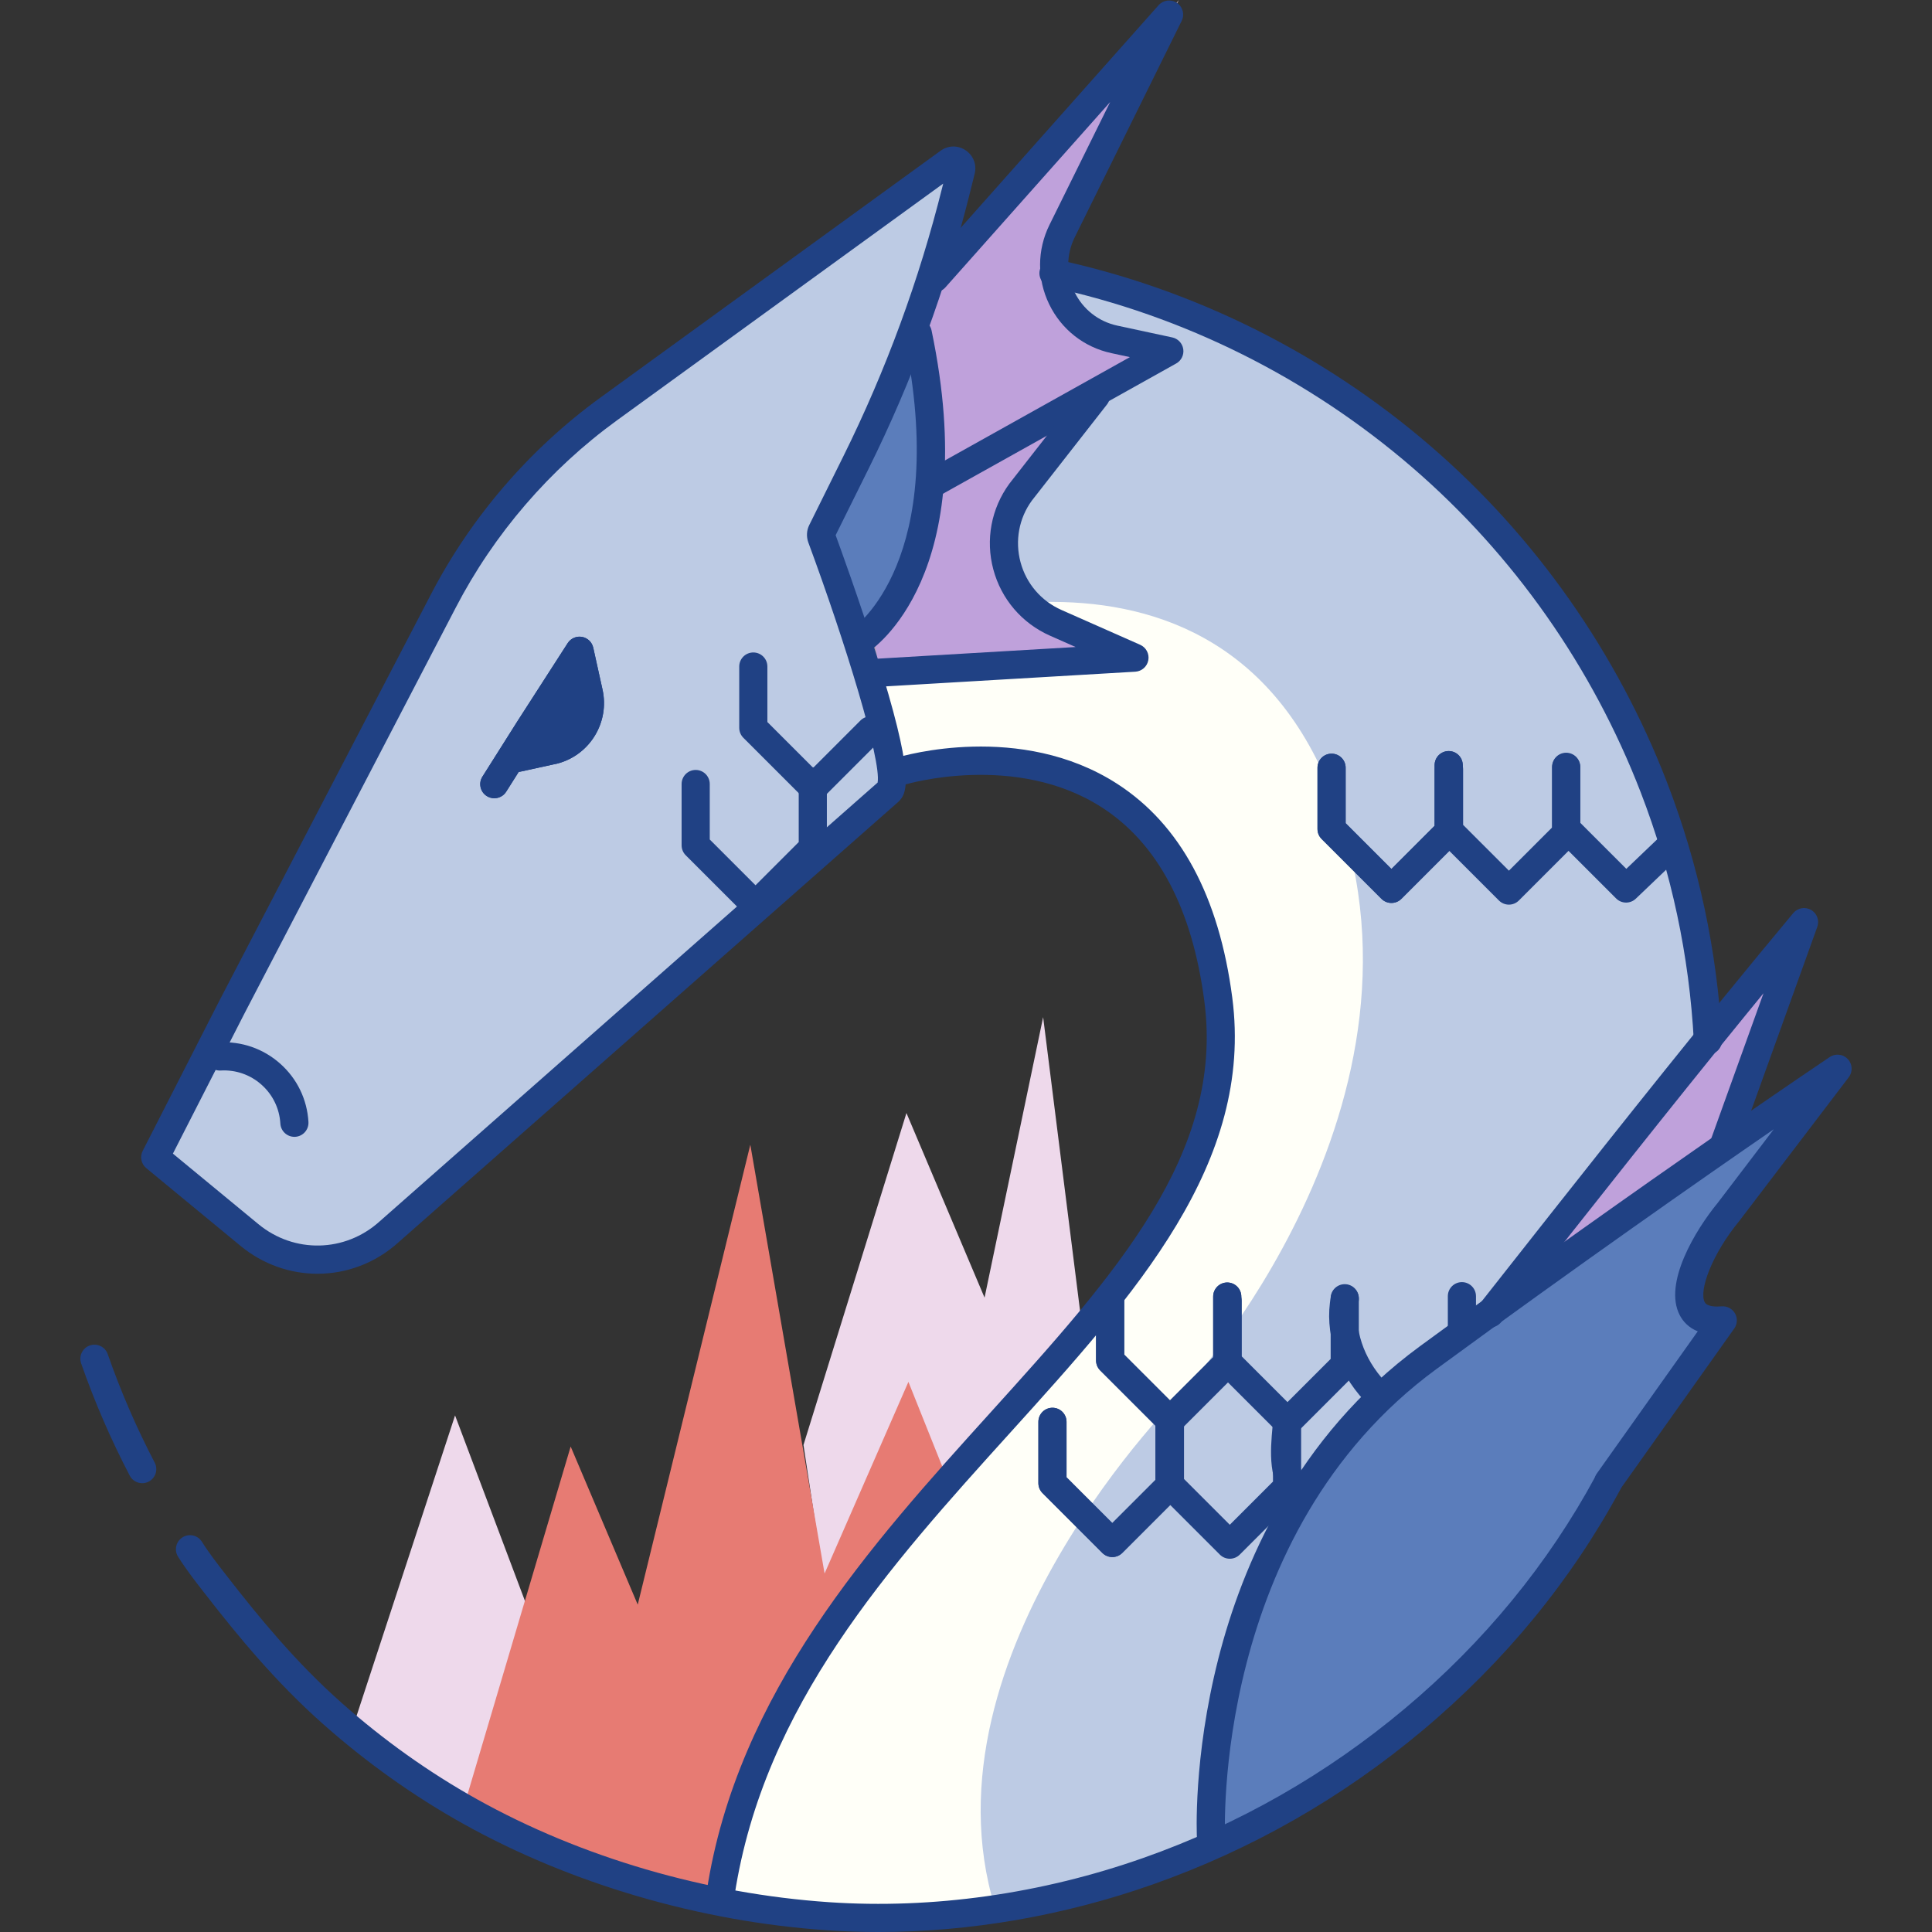 <?xml version="1.0" encoding="iso-8859-1"?>
<!-- Generator: Adobe Illustrator 19.0.0, SVG Export Plug-In . SVG Version: 6.00 Build 0)  -->
<svg version="1.1" id="Capa_1" xmlns="http://www.w3.org/2000/svg" xmlns:xlink="http://www.w3.org/1999/xlink" x="0px" y="0px"
	 viewBox="0 0 411.876 411.876" style="enable-background:new 0 0 411.876 411.876;" xml:space="preserve">
<rect x="0" y="0" width="411.876" height="411.876" fill="#333333" stroke="none"/>
<path style="fill:#BDCBE4;" d="M224.591,58.248c20.465,4.387,40.098,12.455,57.747,23.703
	c17.294,11.021,32.642,25.052,45.177,41.283c12.7,16.444,22.479,35.115,28.712,54.938c6.436,20.465,9.06,42.075,7.829,63.487
	c-1.181,20.555-5.961,40.863-14.119,59.77c-7.943,18.408-19.049,35.424-32.668,50.137c-13.531,14.619-29.518,26.939-47.115,36.273
	c-18.071,9.584-37.795,15.977-58.053,18.813c-18,2.52-36.383,2.27-54.305-0.736l-4.163-2.307
	c12.98-84.549,114.79-124.049,106.09-190.564c-8.7-66.516-67.498-48.695-67.498-48.695l-1.401,0.615l-12.197-7.624l1.906-19.821
	L224.591,58.248"/>
<path style="fill:#FFFFF8;" d="M180.533,137.52c0,0,77.049-34.894,103.221,31.223c26.171,66.117-31.682,128.102-31.682,128.102
	s-56.527,55.697-39.972,109.807l-35.788,3.145l-20.558-3.99l-1.482-11.162l15.115-35.332l27.586-37.672l33.735-38.566l24.118-31.684
	l5.51-30.305l-6.887-30.303l-11.02-17.907l-19.285-9.643l-20.662-1.377l-11.66,3.108L180.533,137.52z"/>
<path style="fill:#BFA1DB;" d="M249.289,74.872l-11.702-2.514c-10.356-2.225-15.853-13.601-11.16-23.096l22.807-46.155
	l-49.933,56.174l-8.317,15.598l7.58,28.327L249.289,74.872z"/>
<path style="fill:#B3A3B0;" d="M198.245,103.956l-7.797-29.138l8.478-15.869L251.326,0l-24.451,49.484
	c-2.168,4.387-2.19,9.43-0.062,13.835s6.094,7.522,10.878,8.55l12.999,2.792L198.245,103.956z M191.517,74.94l7.363,27.516
	l49.007-27.374l-10.407-2.236c-5.087-1.093-9.303-4.407-11.567-9.092c-2.264-4.686-2.24-10.048,0.065-14.714L247.14,6.214
	l-47.427,53.354L191.517,74.94z"/>
<path style="fill:#BFA1DB;" d="M217.6,104.893l16.024-20.506l-36.869,22.246l-12.99,18.764l3.351,18.028l54.738-3.219l-16.785-7.424
	C214.253,127.996,210.623,114.442,217.6,104.893z"/>
<path style="fill:#B3A3B0;" d="M186.705,143.949l-3.469-18.666l13.261-19.079l39.192-23.647L218,105.193
	c-3.232,4.428-4.272,10.004-2.854,15.3c1.419,5.299,5.109,9.61,10.126,11.83l18.674,8.26L186.705,143.949z M184.295,125.509
	l3.232,17.39l52.236-3.072l-14.896-6.59c-5.295-2.342-9.19-6.893-10.688-12.485s-0.398-11.48,3.018-16.155l0.01-0.013l14.354-18.367
	l-34.455,20.788L184.295,125.509z"/>
<path style="fill:#BDCBE4;" d="M33.093,246.719l20.096,16.572c8.693,7.172,21.326,6.9,29.706-0.635l106.572-93.912
	c4.304-3.87-14.346-54.187-14.346-54.187c-0.145-0.421-0.114-0.882,0.083-1.281l7.26-14.637c9.194-18.539,16.355-38.02,21.357-58.1
	l1.053-4.227c0.376-1.508-1.336-2.663-2.594-1.75l-72.496,52.606c-14.813,10.749-26.91,24.81-35.326,41.061l-45.049,86.53
	L33.093,246.719z"/>
<path style="fill:#5B7DBB;" d="M195.658,71.057c10.6,50.767-12.183,65.405-12.183,65.405l-9.561-23.171L195.658,71.057z"/>
<path style="fill:#204184;" d="M105.381,167.176l3.273-5.184l4.189-6.634l10.703-16.63l1.977,8.93
	c1.185,5.348-2.013,10.69-7.285,12.175l-7.918,1.733"/>
<path id="SVGCleanerId_0" style="fill:#204184;" d="M105.378,170.177c-0.548,0-1.102-0.15-1.599-0.464
	c-1.401-0.885-1.819-2.738-0.935-4.139l7.463-11.817l10.717-16.651c0.655-1.019,1.862-1.542,3.051-1.33
	c1.192,0.213,2.139,1.123,2.4,2.305l1.977,8.93c1.527,6.896-2.602,13.797-9.4,15.711c-0.057,0.016-0.114,0.03-0.172,0.043
	l-7.918,1.733c-0.127,0.028-0.253,0.047-0.379,0.058l-2.666,4.222C107.347,169.682,106.373,170.177,105.378,170.177z
	 M122.174,146.406l-7.107,11.052l2.437-0.533c3.692-1.083,5.926-4.852,5.092-8.617L122.174,146.406z"/>
<path style="fill:#BFA1DB;" d="M316.455,281.522c0,0,56.719-70.918,68.144-84.94l-42.293,116.84"/>
<path style="fill:#B3A3B0;" d="M342.775,313.592l-0.939-0.342l41.285-114.055c-14.562,17.981-65.734,81.963-66.275,82.639
	l-0.781-0.625c0.567-0.709,56.851-71.08,68.146-84.943l1.86-2.283L342.775,313.592z"/>
<path style="fill:#5B7DBB;" d="M258.171,391.881c0,0-3.509-65.973,46.32-102.467s87.254-61.578,87.254-61.578l-23.217,30.488
	c-7.846,9.516-13.545,24.209-1.256,23.162l-24.002,34.355l-18.856,28.035l-30.755,29.838L258.171,391.881z"/>
<g>
	<polygon style="fill:#EED9EB;" points="230.709,283.073 222.383,216.842 209.894,276.639 193.241,237.28 171.291,308.051 
		176.74,343.928 210.015,306.022 	"/>
	<polygon style="fill:#EED9EB;" points="75.677,366.838 97.013,301.749 112.565,343.026 100.202,386.178 	"/>
</g>
<polygon style="fill:#E77B73;" points="99.699,382.428 121.658,308.381 135.957,342.086 159.958,244.038 175.789,335.448 
	193.662,294.594 201.833,315.02 190.363,331.694 169.389,359.311 158.901,383.083 155.756,405.805 134.432,400.211 102.97,386.928 
	"/>
<g>
	<path style="fill:#204184;" d="M30.321,316.198c-1.082,0-2.126-0.586-2.662-1.611c-4.018-7.691-7.504-15.742-10.36-23.93
		c-0.545-1.564,0.28-3.273,1.845-3.82c1.565-0.545,3.275,0.279,3.821,1.844c2.76,7.914,6.129,15.695,10.013,23.127
		c0.767,1.469,0.198,3.281-1.27,4.049C31.264,316.088,30.789,316.198,30.321,316.198z"/>
	<path style="fill:#204184;" d="M187.274,411.876c-3.657,0-7.296-0.121-10.906-0.365c-27.108-1.834-54.677-9.9-77.629-22.715
		c-10.584-5.908-20.655-13.078-29.934-21.313c-10.038-8.908-18-18.592-25.109-27.729l-0.231-0.299
		c-1.871-2.404-3.807-4.889-5.5-7.578c-0.883-1.402-0.462-3.254,0.94-4.137c1.401-0.885,3.255-0.463,4.138,0.939
		c1.533,2.436,3.294,4.697,5.157,7.092l0.232,0.297c6.933,8.912,14.681,18.34,24.355,26.926c8.954,7.947,18.67,14.865,28.876,20.563
		c22.193,12.391,48.867,20.191,75.108,21.967c22.058,1.494,45.211-1.771,66.965-9.438c20.344-7.166,39.081-17.859,55.689-31.783
		c16.904-14.172,30.611-30.871,40.74-49.635c0.786-1.457,2.607-2.002,4.064-1.215c1.458,0.787,2.002,2.607,1.215,4.064
		c-10.49,19.434-24.677,36.723-42.164,51.383c-17.163,14.389-36.526,25.439-57.551,32.846
		C226.771,408.426,206.769,411.876,187.274,411.876z"/>
	<path style="fill:#204184;" d="M364.098,224.833c-1.584,0-2.908-1.242-2.993-2.842c-0.968-18.246-4.773-36.09-11.312-53.035
		c-10.312-26.727-27.131-50.668-48.64-69.237c-22.152-19.125-48.845-32.452-77.192-38.538c-1.62-0.348-2.651-1.943-2.304-3.563
		c0.349-1.62,1.941-2.65,3.563-2.303c29.328,6.297,56.941,20.081,79.854,39.862c22.252,19.21,39.651,43.976,50.316,71.619
		c6.766,17.536,10.704,36,11.706,54.877c0.088,1.654-1.183,3.068-2.837,3.154C364.206,224.831,364.152,224.833,364.098,224.833z"/>
	<path style="fill:#204184;" d="M153.637,406.608c-0.151,0-0.305-0.012-0.459-0.035c-1.638-0.252-2.762-1.783-2.51-3.42
		c6.494-42.305,35.094-73.936,60.327-101.846c26.836-29.682,50.013-55.314,45.754-87.875c-2.578-19.713-9.919-33.603-21.816-41.283
		c-18.353-11.847-41.604-5-41.836-4.929c-1.586,0.481-3.261-0.415-3.741-2.001c-0.48-1.585,0.415-3.261,2.001-3.741
		c1.059-0.32,26.17-7.707,46.831,5.631c13.447,8.68,21.694,24.004,24.512,45.544c4.618,35.309-20.578,63.176-47.252,92.68
		c-25.873,28.615-52.625,58.205-58.848,98.73C156.37,405.545,155.092,406.608,153.637,406.608z"/>
	<path style="fill:#204184;" d="M67.687,271.547c-5.792,0-11.596-1.973-16.408-5.941l-20.095-16.572
		c-1.085-0.896-1.402-2.426-0.763-3.68l16.316-31.959l45.06-86.55c8.583-16.575,21.111-31.136,36.226-42.104l72.496-52.606
		c1.605-1.164,3.704-1.202,5.35-0.091c1.645,1.11,2.397,3.07,1.917,4.996l-1.053,4.227c-5.046,20.255-12.307,40.007-21.583,58.708
		l-7.003,14.122c0.915,2.495,4.998,13.727,8.621,25.202c8.155,25.829,6.879,29.723,4.704,31.679L84.878,264.909
		C79.966,269.325,73.833,271.547,67.687,271.547z M36.86,245.938l18.236,15.039c7.609,6.275,18.457,6.045,25.792-0.551
		l106.209-93.592c0.843-4.735-6.916-29.987-14.79-51.233c-0.426-1.238-0.341-2.545,0.208-3.654l7.26-14.639
		c9.083-18.313,16.194-37.657,21.135-57.492l0.168-0.673l-69.532,50.455c-14.361,10.422-26.266,24.258-34.424,40.012L52.07,216.146
		L36.86,245.938z"/>
	<path style="fill:#204184;" d="M183.479,139.462c-0.987,0-1.954-0.487-2.527-1.379c-0.896-1.394-0.491-3.25,0.902-4.146
		c0.191-0.127,20.845-14.482,10.868-62.268c-0.339-1.622,0.701-3.211,2.323-3.55c1.626-0.338,3.212,0.702,3.55,2.323
		c10.897,52.188-12.496,67.899-13.497,68.542C184.596,139.308,184.033,139.462,183.479,139.462z"/>
	<path style="fill:#204184;" d="M198.565,106.207c-1.052,0-2.072-0.554-2.622-1.538c-0.808-1.446-0.29-3.274,1.156-4.082
		l43.779-24.453l-3.922-0.843c-5.847-1.256-10.692-5.064-13.294-10.448c-2.603-5.384-2.575-11.548,0.074-16.91l12.937-26.181
		l-35.131,39.522c-1.101,1.238-2.999,1.35-4.235,0.249c-1.238-1.101-1.35-2.997-0.249-4.235l49.933-56.173
		c0.998-1.124,2.674-1.333,3.918-0.496c1.246,0.839,1.68,2.471,1.014,3.817L229.116,50.59c-1.824,3.691-1.843,7.934-0.051,11.641
		c1.791,3.707,5.126,6.328,9.151,7.192l11.702,2.514c1.221,0.262,2.151,1.253,2.337,2.488s-0.414,2.456-1.504,3.064l-50.726,28.334
		C199.563,106.084,199.061,106.207,198.565,106.207z"/>
	<path style="fill:#204184;" d="M187.113,146.424c-1.576,0-2.898-1.23-2.992-2.824c-0.097-1.654,1.165-3.074,2.819-3.171
		l42.372-2.492l-5.457-2.414c-5.989-2.649-10.396-7.797-12.09-14.124c-1.695-6.327-0.451-12.989,3.412-18.277l16.083-20.583
		c1.021-1.306,2.907-1.536,4.212-0.517c1.305,1.02,1.536,2.906,0.517,4.211l-16.024,20.505c-2.729,3.738-3.626,8.544-2.404,13.108
		c1.223,4.564,4.402,8.277,8.723,10.188l16.785,7.425c1.267,0.561,1.984,1.915,1.738,3.277s-1.394,2.38-2.776,2.461l-54.738,3.219
		C187.232,146.422,187.173,146.424,187.113,146.424z"/>
</g>
<g>
	<path id="SVGCleanerId_0_1_" style="fill:#204184;" d="M105.378,170.177c-0.548,0-1.102-0.15-1.599-0.464
		c-1.401-0.885-1.819-2.738-0.935-4.139l7.463-11.817l10.717-16.651c0.655-1.019,1.862-1.542,3.051-1.33
		c1.192,0.213,2.139,1.123,2.4,2.305l1.977,8.93c1.527,6.896-2.602,13.797-9.4,15.711c-0.057,0.016-0.114,0.03-0.172,0.043
		l-7.918,1.733c-0.127,0.028-0.253,0.047-0.379,0.058l-2.666,4.222C107.347,169.682,106.373,170.177,105.378,170.177z
		 M122.174,146.406l-7.107,11.052l2.437-0.533c3.692-1.083,5.926-4.852,5.092-8.617L122.174,146.406z"/>
</g>
<g>
	<path style="fill:#204184;" d="M62.76,242.356c-1.576,0-2.898-1.229-2.992-2.822c-0.188-3.213-1.616-6.158-4.021-8.295
		c-2.405-2.137-5.488-3.205-8.708-3.021c-1.635,0.104-3.074-1.164-3.171-2.818s1.165-3.074,2.819-3.17
		c4.804-0.287,9.444,1.324,13.046,4.525s5.741,7.615,6.024,12.426c0.097,1.654-1.165,3.074-2.819,3.172
		C62.879,242.356,62.819,242.356,62.76,242.356z"/>
	<path style="fill:#204184;" d="M346.659,192.418c-0.769,0-1.536-0.293-2.121-0.878l-12.761-12.76
		c-0.563-0.563-0.879-1.326-0.879-2.122v-13.069c0-1.657,1.343-3,3-3s3,1.343,3,3v11.826l9.809,9.809l7.652-7.309
		c1.197-1.144,3.097-1.102,4.241,0.097c1.145,1.198,1.102,3.097-0.097,4.242l-9.772,9.334
		C348.151,192.142,347.405,192.418,346.659,192.418z"/>
	<path style="fill:#204184;" d="M321.679,192.857c-0.796,0-1.559-0.316-2.121-0.878l-12.761-12.76
		c-0.563-0.563-0.879-1.326-0.879-2.122v-13.069c0-1.657,1.343-3,3-3s3,1.343,3,3v11.826l9.761,9.76l9.205-9.206v-12.936
		c0-1.657,1.343-3,3-3s3,1.343,3,3v14.178c0,0.795-0.316,1.559-0.879,2.121L323.8,191.977
		C323.238,192.541,322.475,192.857,321.679,192.857z"/>
</g>
<path id="SVGCleanerId_1" style="fill:#204184;" d="M296.632,192.498c-0.768,0-1.535-0.293-2.121-0.879l-12.76-12.76
	c-0.563-0.563-0.879-1.326-0.879-2.121V163.67c0-1.657,1.343-3,3-3s3,1.343,3,3v11.826l9.76,9.76l9.206-9.206v-12.935
	c0-1.657,1.343-3,3-3s3,1.343,3,3v14.178c0,0.796-0.316,1.559-0.879,2.122l-12.206,12.206
	C298.167,192.205,297.4,192.498,296.632,192.498z"/>
<g>
	<path id="SVGCleanerId_1_1_" style="fill:#204184;" d="M296.632,192.498c-0.768,0-1.535-0.293-2.121-0.879l-12.76-12.76
		c-0.563-0.563-0.879-1.326-0.879-2.121V163.67c0-1.657,1.343-3,3-3s3,1.343,3,3v11.826l9.76,9.76l9.206-9.206v-12.935
		c0-1.657,1.343-3,3-3s3,1.343,3,3v14.178c0,0.796-0.316,1.559-0.879,2.122l-12.206,12.206
		C298.167,192.205,297.4,192.498,296.632,192.498z"/>
</g>
<g>
	<path style="fill:#204184;" d="M311.659,286.594c-1.657,0-3-1.342-3-3v-7.262c0-1.658,1.343-3,3-3s3,1.342,3,3v7.262
		C314.659,285.252,313.316,286.594,311.659,286.594z"/>
	<path style="fill:#204184;" d="M293.074,299.588c-0.806,0-1.608-0.322-2.2-0.959c-5.926-6.385-8.59-14.725-7.126-22.311
		c0.313-1.627,1.88-2.695,3.514-2.379c1.627,0.314,2.691,1.889,2.377,3.516c-1.103,5.715,1.004,12.104,5.634,17.092
		c1.127,1.213,1.056,3.111-0.158,4.238C294.537,299.323,293.804,299.588,293.074,299.588z"/>
	<path style="fill:#204184;" d="M274.473,306.153c-0.768,0-1.535-0.293-2.121-0.879l-12.76-12.76
		c-0.563-0.563-0.879-1.326-0.879-2.121v-13.068c0-1.656,1.343-3,3-3s3,1.344,3,3v11.826l9.76,9.76l9.206-9.205V276.77
		c0-1.656,1.343-3,3-3s3,1.344,3,3v14.178c0,0.797-0.316,1.559-0.879,2.121l-12.206,12.207
		C276.008,305.86,275.241,306.153,274.473,306.153z"/>
</g>
<path id="SVGCleanerId_2" style="fill:#204184;" d="M249.427,305.795c-0.796,0-1.559-0.316-2.121-0.879l-12.761-12.76
	c-0.563-0.563-0.879-1.326-0.879-2.121v-13.068c0-1.658,1.343-3,3-3s3,1.342,3,3v11.824l9.761,9.762l9.205-9.207V276.41
	c0-1.656,1.343-3,3-3s3,1.344,3,3v14.18c0,0.795-0.316,1.559-0.879,2.121l-12.205,12.205
	C250.986,305.479,250.223,305.795,249.427,305.795z"/>
<g>
	<path id="SVGCleanerId_2_1_" style="fill:#204184;" d="M249.427,305.795c-0.796,0-1.559-0.316-2.121-0.879l-12.761-12.76
		c-0.563-0.563-0.879-1.326-0.879-2.121v-13.068c0-1.658,1.343-3,3-3s3,1.342,3,3v11.824l9.761,9.762l9.205-9.207V276.41
		c0-1.656,1.343-3,3-3s3,1.344,3,3v14.18c0,0.795-0.316,1.559-0.879,2.121l-12.205,12.205
		C250.986,305.479,250.223,305.795,249.427,305.795z"/>
</g>
<g>
	<path style="fill:#204184;" d="M276.828,321.626c-0.808,0-1.611-0.324-2.203-0.963c-4.399-4.756-3.81-11.295-3.335-16.549
		l0.117-1.328c0.137-1.65,1.565-2.877,3.237-2.74c1.651,0.137,2.879,1.586,2.741,3.238c-0.037,0.447-0.078,0.904-0.12,1.369
		c-0.405,4.492-0.825,9.139,1.764,11.936c1.125,1.217,1.052,3.113-0.165,4.24C278.287,321.362,277.556,321.626,276.828,321.626z"/>
	<path style="fill:#204184;" d="M262.177,332.301c-0.768,0-1.535-0.293-2.121-0.879l-12.761-12.76
		c-0.563-0.563-0.879-1.326-0.879-2.121v-13.068c0-1.656,1.343-3,3-3s3,1.344,3,3v11.826l9.761,9.76l9.205-9.205v-12.936
		c0-1.656,1.343-3,3-3s3,1.344,3,3v14.178c0,0.795-0.316,1.559-0.879,2.121l-12.205,12.205
		C263.712,332.008,262.945,332.301,262.177,332.301z"/>
</g>
<path id="SVGCleanerId_3" style="fill:#204184;" d="M237.13,331.944c-0.768,0-1.535-0.293-2.121-0.879l-12.76-12.762
	c-0.563-0.563-0.879-1.324-0.879-2.121v-13.068c0-1.656,1.343-3,3-3s3,1.344,3,3v11.826l9.76,9.76l9.206-9.205v-12.936
	c0-1.656,1.343-3,3-3s3,1.344,3,3v14.178c0,0.797-0.316,1.559-0.879,2.123l-12.206,12.205
	C238.666,331.651,237.898,331.944,237.13,331.944z"/>
<g>
	<path id="SVGCleanerId_3_1_" style="fill:#204184;" d="M237.13,331.944c-0.768,0-1.535-0.293-2.121-0.879l-12.76-12.762
		c-0.563-0.563-0.879-1.324-0.879-2.121v-13.068c0-1.656,1.343-3,3-3s3,1.344,3,3v11.826l9.76,9.76l9.206-9.205v-12.936
		c0-1.656,1.343-3,3-3s3,1.344,3,3v14.178c0,0.797-0.316,1.559-0.879,2.123l-12.206,12.205
		C238.666,331.651,237.898,331.944,237.13,331.944z"/>
</g>
<g>
	<path style="fill:#204184;" d="M161.069,195.97c-0.768,0-1.535-0.293-2.121-0.879l-12.76-12.76
		c-0.563-0.563-0.879-1.326-0.879-2.121v-13.068c0-1.657,1.343-3,3-3s3,1.343,3,3v11.825l9.76,9.76l9.206-9.206v-12.935
		c0-1.657,1.343-3,3-3s3,1.343,3,3v14.178c0,0.796-0.316,1.559-0.879,2.122l-12.206,12.206
		C162.605,195.677,161.837,195.97,161.069,195.97z"/>
	<path style="fill:#204184;" d="M173.355,170.925c-0.796,0-1.559-0.316-2.121-0.879l-12.76-12.76
		c-0.563-0.563-0.879-1.326-0.879-2.121v-13.068c0-1.657,1.343-3,3-3s3,1.343,3,3v11.826l9.76,9.76l10.084-10.084
		c1.172-1.172,3.07-1.171,4.242,0c1.172,1.172,1.172,3.071,0,4.243l-12.205,12.206C174.914,170.609,174.151,170.925,173.355,170.925
		z"/>
	<path style="fill:#204184;" d="M317.678,282.989c-0.65,0-1.305-0.209-1.854-0.643c-1.302-1.025-1.525-2.912-0.5-4.213l3.131-3.975
		c15.904-20.189,32.351-41.066,48.872-61.338c5.119-6.281,10.155-12.393,14.968-18.161c0.932-1.117,2.534-1.404,3.795-0.681
		c1.263,0.724,1.824,2.249,1.332,3.619l-16.956,47.131c-0.561,1.559-2.277,2.369-3.839,1.809c-1.559-0.561-2.368-2.279-1.808-3.84
		l11.136-30.953c-1.318,1.609-2.645,3.232-3.977,4.867c-16.49,20.232-32.921,41.09-48.81,61.26l-3.132,3.975
		C319.445,282.598,318.566,282.989,317.678,282.989z"/>
	<path style="fill:#204184;" d="M258.168,394.881c-1.583,0-2.908-1.24-2.993-2.842c-0.036-0.691-0.839-17.193,4.563-38.445
		c5.004-19.688,16.522-47.221,42.981-66.6c49.309-36.115,86.981-61.398,87.356-61.65c1.216-0.816,2.849-0.633,3.854,0.436
		c1.005,1.068,1.091,2.707,0.202,3.875l-23.217,30.486c-0.023,0.031-0.048,0.063-0.072,0.092
		c-5.955,7.223-8.689,14.955-7.419,17.375c0.521,0.996,2.479,0.984,3.594,0.891c1.167-0.1,2.28,0.486,2.859,1.5
		c0.58,1.014,0.518,2.271-0.158,3.225l-24.383,34.354c-0.96,1.352-2.831,1.67-4.183,0.711s-1.669-2.832-0.71-4.184l21.493-30.281
		c-2.015-0.809-3.167-2.17-3.826-3.428c-3.571-6.807,3.371-18.223,8.065-23.934l11.968-15.715
		c-15.487,10.666-41.462,28.811-71.88,51.088c-47.965,35.131-45.131,99.244-45.097,99.887c0.088,1.654-1.183,3.066-2.837,3.154
		C258.277,394.879,258.222,394.881,258.168,394.881z"/>
</g>
<g>
</g>
<g>
</g>
<g>
</g>
<g>
</g>
<g>
</g>
<g>
</g>
<g>
</g>
<g>
</g>
<g>
</g>
<g>
</g>
<g>
</g>
<g>
</g>
<g>
</g>
<g>
</g>
<g>
</g>
</svg>
